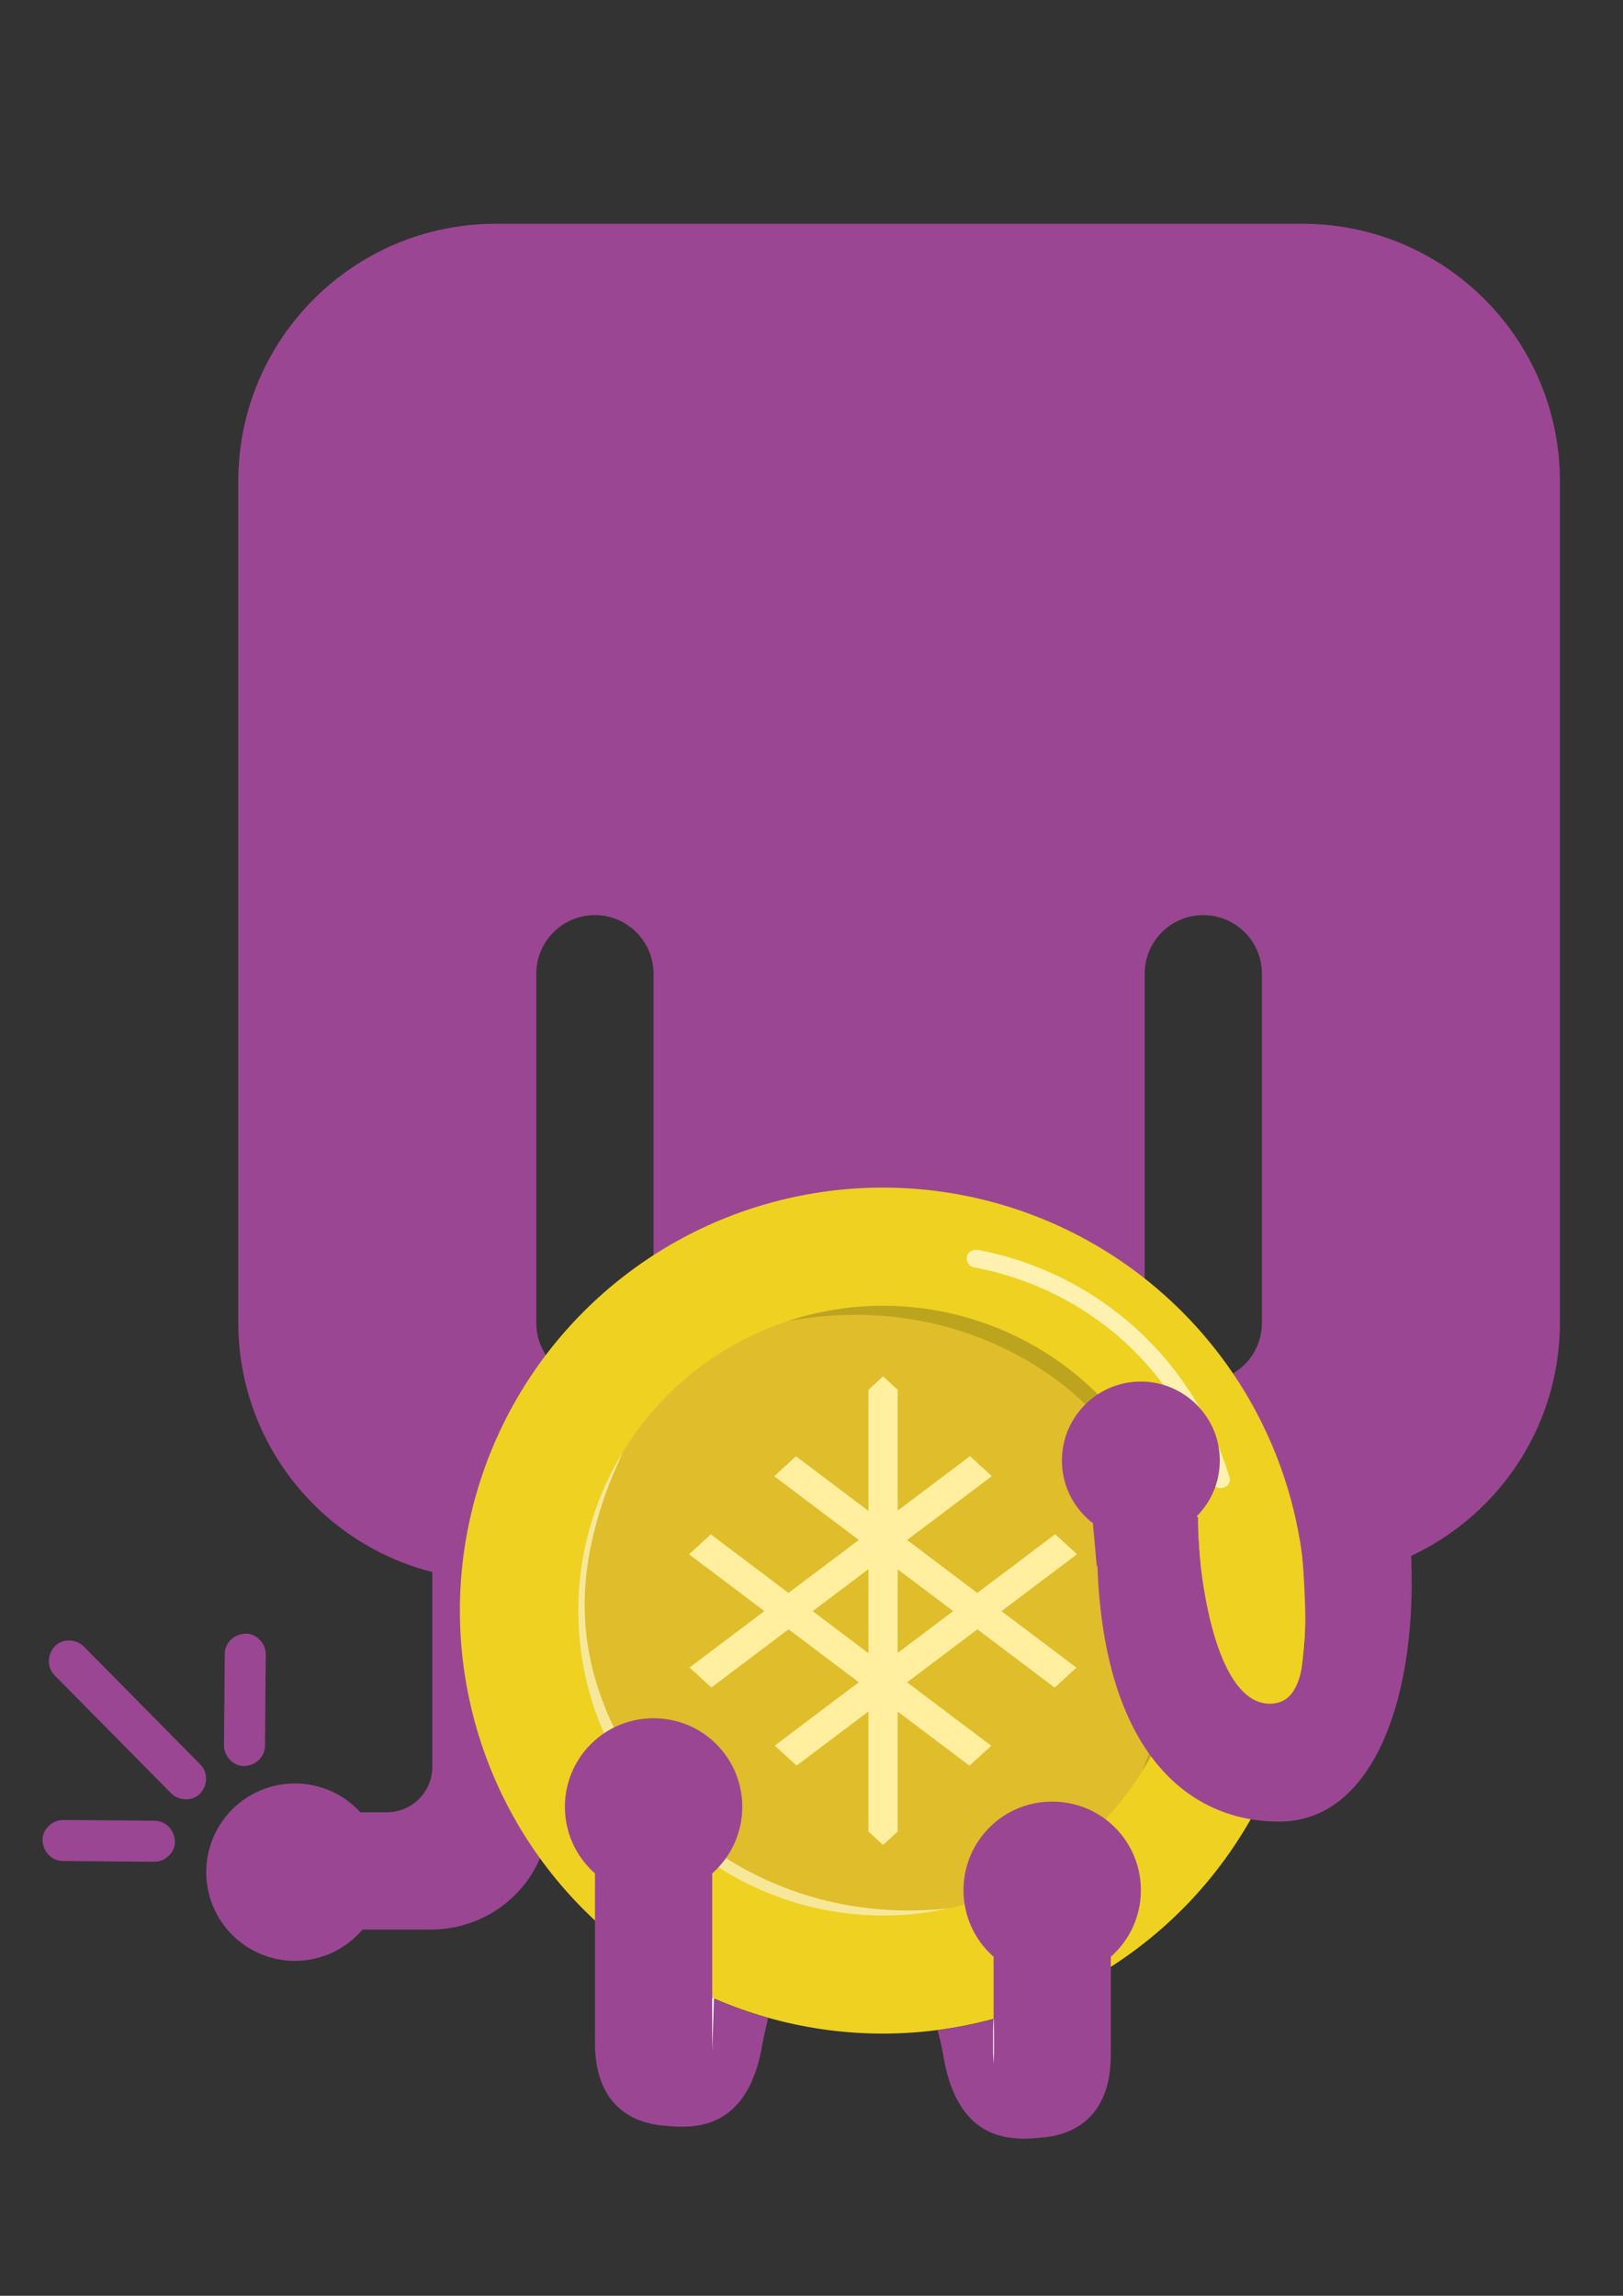 <?xml version="1.0" encoding="utf-8"?>
<!-- Generator: Adobe Illustrator 25.2.3, SVG Export Plug-In . SVG Version: 6.00 Build 0)  -->
<svg version="1.1" id="Layer_1" xmlns="http://www.w3.org/2000/svg" xmlns:xlink="http://www.w3.org/1999/xlink" x="0px" y="0px"
	 viewBox="0 0 595.28 841.89" style="enable-background:new 0 0 595.28 841.89;" xml:space="preserve">
<rect x="0" y="0" width="595.28" height="841.89" fill="#333333" stroke="none"/>
<style type="text/css">
	.st0{fill:#9B4693;}
	.st1{fill:#EFD122;}
	.st2{clip-path:url(#SVGID_2_);fill:#E0BD2B;}
	.st3{opacity:0.36;clip-path:url(#SVGID_4_);fill:#82770D;}
	.st4{opacity:0.75;clip-path:url(#SVGID_4_);fill:#FFF7BD;}
	.st5{clip-path:url(#SVGID_6_);}
	.st6{fill:#FFEF9F;}
	.st7{fill:#FFF2B0;}
	.st8{fill:none;stroke:#9B4693;stroke-width:1.165;stroke-miterlimit:10;}
	.st9{fill:none;stroke:#9B4693;stroke-width:0.725;stroke-miterlimit:10;}
	.st10{fill:#9B4693;stroke:#9B4693;stroke-width:0.654;stroke-miterlimit:10;}
	.st11{fill:#FFFFFF;}
</style>
<g id="Layer_2">
</g>
<g id="Layer_3">
</g>
<path class="st0" d="M426.51,579.37h30.71 M276.02,579.37h32.25v99.51c-6.76,5.96-11.03,14.68-11.03,24.4
	c0,17.97,14.56,32.53,32.53,32.53c17.97,0,32.53-14.56,32.53-32.53c0-9.72-4.27-18.44-11.03-24.4v-99.51h32.25 M500.22,576.65
	c41.28-10.1,71.92-47.32,71.92-91.72V176.5c0-52.16-42.28-94.44-94.44-94.44H181.84c-52.16,0-94.44,42.28-94.44,94.44v308.43
	c0,44.12,30.26,81.17,71.15,91.54v71.45c0,9.2-7.46,16.66-16.66,16.66h-9.72c-5.95-6.5-14.5-10.57-24-10.57
	c-17.97,0-32.53,14.56-32.53,32.53s14.56,32.53,32.53,32.53c9.94,0,18.84-4.47,24.8-11.49h25.21c4.51,0,8.85-0.7,12.93-1.99
	c17.61-5.38,30.43-21.75,30.43-41.12v-85.11h31.48 M218.2,506.63c-11.87,0-21.5-9.63-21.5-21.5V357.08c0-11.87,9.63-21.5,21.5-21.5
	h0c11.87,0,21.5,9.63,21.5,21.5v128.05C239.7,497.01,230.07,506.63,218.2,506.63L218.2,506.63z M441.34,506.63
	c-11.87,0-21.5-9.63-21.5-21.5V357.08c0-11.87,9.63-21.5,21.5-21.5c11.87,0,21.5,9.63,21.5,21.5v128.05
	C462.84,497.01,453.22,506.63,441.34,506.63z"/>
<g>
	<g>
		<path class="st0" d="M23.13,682.45c9.78,0.08,19.56,0.16,29.34,0.24c1.39,0.01,2.77,0.02,4.16,0.03c3.94,0.03,7.71-3.48,7.52-7.52
			c-0.18-4.1-3.31-7.49-7.52-7.52c-9.78-0.08-19.56-0.16-29.34-0.24c-1.39-0.01-2.77-0.02-4.16-0.03c-3.94-0.03-7.71,3.48-7.52,7.52
			C15.79,679.02,18.91,682.41,23.13,682.45L23.13,682.45z"/>
	</g>
</g>
<g>
	<g>
		<path class="st0" d="M82.43,606.6c-0.08,9.78-0.16,19.56-0.24,29.34c-0.01,1.39-0.02,2.77-0.03,4.16
			c-0.03,3.94,3.48,7.71,7.52,7.52c4.1-0.18,7.49-3.31,7.52-7.52c0.08-9.78,0.16-19.56,0.24-29.34c0.01-1.39,0.02-2.77,0.03-4.16
			c0.03-3.94-3.48-7.71-7.52-7.52C85.85,599.26,82.46,602.38,82.43,606.6L82.43,606.6z"/>
	</g>
</g>
<g>
	<g>
		<path class="st0" d="M20.06,614.4c4.82,4.88,9.64,9.76,14.46,14.63c7.68,7.77,15.35,15.54,23.03,23.31
			c1.75,1.77,3.51,3.55,5.26,5.32c2.77,2.8,7.9,2.98,10.64,0c2.77-3.02,2.96-7.65,0-10.64c-4.82-4.88-9.64-9.76-14.46-14.63
			c-7.68-7.77-15.35-15.54-23.03-23.31c-1.75-1.77-3.51-3.55-5.26-5.32c-2.77-2.8-7.9-2.98-10.64,0
			C17.29,606.77,17.11,611.4,20.06,614.4L20.06,614.4z"/>
	</g>
</g>
<ellipse transform="matrix(0.707 -0.707 0.707 0.707 -322.786 402.024)" class="st1" cx="323.89" cy="590.65" rx="155.14" ry="155.14"/>
<g>
	<defs>
		<circle id="SVGID_1_" cx="323.89" cy="590.65" r="111.8"/>
	</defs>
	<use xlink:href="#SVGID_1_"  style="overflow:visible;fill:#E0BD2B;"/>
	<clipPath id="SVGID_2_">
		<use xlink:href="#SVGID_1_"  style="overflow:visible;"/>
	</clipPath>
	<path class="st2" d="M318.35,480.85c22.37,0.35,39.07,9.5,48.58,14.71c45.15,24.74,63.5,72.73,65.51,96.26
		c1.38,16.09,2.07,24.14-1.78,32.09c-2,4.13-5.5,9.06-4.46,15.6c0.83,5.23,4.27,9.59,2.67,11.14c-1.06,1.03-3.57,0.08-3.57,0
		c0.01-0.1,4.56,1.42,8.47-0.45c1.79-0.86,2.94-2.18,5.35-6.24c2.74-4.62,5.1-8.66,7.58-15.6c0,0,1.98-5.55,3.12-10.7
		c2.34-10.55,3.49-43.32-18.27-84.67c-6.08-11.55-9.48-18.02-16.49-25.85c-12.25-13.69-25.72-19.86-52.14-31.64
		c-33.67-15.01-42.79-13.35-46.35-12.48c-9.23,2.26-19.86,8.75-24.51,11.59c-5.8,3.54-12.25,7.48-11.59,9.36
		C281.52,486.95,298.95,480.55,318.35,480.85z"/>
</g>
<g>
	<defs>
		<circle id="SVGID_3_" cx="323.89" cy="590.65" r="111.8"/>
	</defs>
	<clipPath id="SVGID_4_">
		<use xlink:href="#SVGID_3_"  style="overflow:visible;"/>
	</clipPath>
	<path class="st3" d="M288.67,484.51c58.98-10.9,100.93,18.64,115.8,37.57c33.09,42.11,31.05,76.93,22.17,106.73
		c-4.53,15.21-10.29,23.21-9.25,29.75c0.83,5.23,13.07-9.46,11.48-7.91c-1.06,1.03-3.57,0.08-3.57,0c0.01-0.1,4.56,1.42,8.47-0.45
		c1.79-0.86,2.94-2.18,5.35-6.24c2.74-4.62,5.1-8.66,7.58-15.6c0,0,1.98-5.55,3.12-10.7c2.34-10.55,3.49-43.32-18.27-84.67
		c-6.08-11.55-9.48-18.02-16.49-25.85c-12.25-13.69-25.72-19.86-52.14-31.64c-33.67-15.01-42.79-13.35-46.35-12.48
		c-9.23,2.26-19.86,8.75-24.51,11.59c-5.8,3.54-12.25,7.48-11.59,9.36"/>
	<path class="st4" d="M355.27,698.85c-59.23,9.42-100.43-21.16-114.82-40.46c-32.02-42.93-29.12-77.68-19.49-107.26
		c4.91-15.09,10.87-22.95,9.99-29.51c-0.7-5.25-13.3,9.13-11.67,7.62c1.09-1.01,3.57,0.01,3.56,0.09c-0.01,0.1-4.52-1.53-8.48,0.23
		c-1.81,0.81-3,2.11-5.5,6.1c-2.85,4.55-5.31,8.53-7.96,15.4c0,0-2.11,5.5-3.39,10.61c-2.61,10.48-4.57,43.22,16.14,85.1
		c5.78,11.69,9.03,18.25,15.84,26.25c11.91,13.99,25.21,20.5,51.33,32.94c33.28,15.85,42.44,14.42,46.02,13.64
		c9.28-2.03,20.07-8.25,24.79-10.97c5.89-3.39,12.44-7.17,11.82-9.07"/>
</g>
<g>
	<defs>
		<polygon id="SVGID_5_" points="323.89,504.74 323.89,504.74 230.19,590.65 323.89,676.56 323.89,676.56 417.6,590.65 		"/>
	</defs>
	<clipPath id="SVGID_6_">
		<use xlink:href="#SVGID_5_"  style="overflow:visible;"/>
	</clipPath>
	<g class="st5">
		<g>
			<g>
				<path class="st6" d="M226.32,497.91c1.66,1.25,3.32,2.5,4.98,3.75c4.52,3.4,9.04,6.81,13.55,10.21
					c6.65,5.01,13.31,10.03,19.96,15.04c8.11,6.11,16.23,12.23,24.34,18.34c8.92,6.72,17.84,13.44,26.76,20.17
					c9,6.78,18.01,13.57,27.01,20.35c8.36,6.3,16.73,12.61,25.09,18.91c7.07,5.33,14.14,10.66,21.21,15.99
					c5.1,3.85,10.21,7.69,15.31,11.54c2.41,1.82,4.78,3.71,7.24,5.46c0.1,0.07,0.2,0.15,0.31,0.23c2.25,1.7,6.1,0.43,7.34-1.93
					c1.49-2.82,0.48-5.53-1.93-7.34c-1.66-1.25-3.32-2.5-4.98-3.75c-4.52-3.4-9.04-6.81-13.55-10.21
					c-6.65-5.01-13.31-10.03-19.96-15.04c-8.11-6.11-16.23-12.23-24.34-18.34c-8.92-6.72-17.84-13.44-26.76-20.17
					c-9-6.78-18.01-13.57-27.01-20.35c-8.36-6.3-16.73-12.61-25.09-18.91c-7.07-5.33-14.14-10.66-21.21-15.99
					c-5.1-3.85-10.21-7.69-15.31-11.54c-2.41-1.82-4.78-3.71-7.24-5.46c-0.1-0.07-0.2-0.15-0.31-0.23c-2.25-1.7-6.1-0.43-7.34,1.93
					C222.9,493.38,223.91,496.09,226.32,497.91L226.32,497.91z"/>
			</g>
		</g>
		<g>
			<g>
				<path class="st6" d="M226.32,550.09c1.66,1.25,3.32,2.5,4.98,3.75c4.52,3.4,9.04,6.81,13.55,10.21
					c6.65,5.01,13.31,10.03,19.96,15.04c8.11,6.11,16.23,12.23,24.34,18.34c8.92,6.72,17.84,13.44,26.76,20.17
					c9,6.79,18.01,13.57,27.01,20.35c8.36,6.3,16.73,12.61,25.09,18.91c7.07,5.33,14.14,10.66,21.21,15.99
					c5.1,3.85,10.21,7.69,15.31,11.54c2.41,1.82,4.78,3.71,7.24,5.46c0.1,0.07,0.2,0.15,0.31,0.23c2.25,1.7,6.1,0.43,7.34-1.93
					c1.49-2.82,0.48-5.53-1.93-7.34c-1.66-1.25-3.32-2.5-4.98-3.75c-4.52-3.4-9.04-6.81-13.55-10.21
					c-6.65-5.01-13.31-10.03-19.96-15.04c-8.11-6.11-16.23-12.23-24.34-18.34c-8.92-6.72-17.84-13.44-26.76-20.17
					c-9-6.78-18.01-13.57-27.01-20.35c-8.36-6.3-16.73-12.61-25.09-18.91c-7.07-5.33-14.14-10.66-21.21-15.99
					c-5.1-3.85-10.21-7.69-15.31-11.54c-2.41-1.82-4.78-3.71-7.24-5.46c-0.1-0.07-0.2-0.15-0.31-0.23c-2.25-1.7-6.1-0.43-7.34,1.93
					C222.9,545.57,223.91,548.28,226.32,550.09L226.32,550.09z"/>
			</g>
		</g>
		<g>
			<g>
				<path class="st6" d="M412.09,491.54c-1.66,1.25-3.32,2.5-4.98,3.75c-4.52,3.4-9.04,6.81-13.55,10.21
					c-6.65,5.01-13.31,10.03-19.96,15.04c-8.11,6.11-16.23,12.23-24.34,18.34c-8.92,6.72-17.84,13.44-26.76,20.17
					c-9,6.78-18.01,13.57-27.01,20.35c-8.36,6.3-16.73,12.61-25.09,18.91c-7.07,5.33-14.14,10.66-21.21,15.99
					c-5.1,3.85-10.21,7.69-15.31,11.54c-2.41,1.82-4.83,3.64-7.24,5.46c-0.1,0.08-0.2,0.15-0.31,0.23
					c-1.16,0.88-2.07,1.75-2.47,3.21c-0.35,1.29-0.19,3,0.54,4.14c1.43,2.21,4.95,3.73,7.34,1.93c1.66-1.25,3.32-2.5,4.98-3.75
					c4.52-3.4,9.04-6.81,13.55-10.21c6.65-5.01,13.31-10.03,19.96-15.04c8.11-6.11,16.23-12.23,24.34-18.34
					c8.92-6.72,17.84-13.44,26.76-20.17c9-6.79,18.01-13.57,27.01-20.35c8.36-6.3,16.73-12.61,25.09-18.91
					c7.07-5.33,14.14-10.66,21.21-15.99c5.1-3.85,10.21-7.69,15.31-11.54c2.41-1.82,4.83-3.64,7.24-5.46
					c0.1-0.08,0.2-0.15,0.31-0.23c1.16-0.88,2.07-1.75,2.47-3.21c0.35-1.29,0.19-3-0.54-4.14
					C418.01,491.25,414.49,489.73,412.09,491.54L412.09,491.54z"/>
			</g>
		</g>
		<g>
			<g>
				<path class="st6" d="M412.09,543.73c-1.66,1.25-3.32,2.5-4.98,3.75c-4.52,3.4-9.04,6.81-13.55,10.21
					c-6.65,5.01-13.31,10.03-19.96,15.04c-8.11,6.11-16.23,12.23-24.34,18.34c-8.92,6.72-17.84,13.44-26.76,20.17
					c-9,6.78-18.01,13.57-27.01,20.35c-8.36,6.3-16.73,12.61-25.09,18.91c-7.07,5.33-14.14,10.66-21.21,15.99
					c-5.1,3.85-10.21,7.69-15.31,11.54c-2.41,1.82-4.83,3.64-7.24,5.46c-0.1,0.08-0.2,0.15-0.31,0.23
					c-1.16,0.88-2.07,1.75-2.47,3.21c-0.35,1.29-0.19,3,0.54,4.14c1.43,2.21,4.95,3.73,7.34,1.93c1.66-1.25,3.32-2.5,4.98-3.75
					c4.52-3.4,9.04-6.81,13.55-10.21c6.65-5.01,13.31-10.03,19.96-15.04c8.11-6.11,16.23-12.23,24.34-18.34
					c8.92-6.72,17.84-13.44,26.76-20.17c9-6.78,18.01-13.57,27.01-20.35c8.36-6.3,16.73-12.61,25.09-18.91
					c7.07-5.33,14.14-10.66,21.21-15.99c5.1-3.85,10.21-7.69,15.31-11.54c2.41-1.82,4.83-3.64,7.24-5.46
					c0.1-0.08,0.2-0.15,0.31-0.23c1.16-0.88,2.07-1.75,2.47-3.21c0.35-1.29,0.19-3-0.54-4.14
					C418.01,543.44,414.49,541.92,412.09,543.73L412.09,543.73z"/>
			</g>
		</g>
		<g>
			<g>
				<path class="st6" d="M318.52,479.62c0,2.17,0,4.34,0,6.51c0,5.9,0,11.81,0,17.71c0,8.69,0,17.39,0,26.08
					c0,10.64,0,21.29,0,31.93c0,11.66,0,23.32,0,34.98c0,11.73,0,23.45,0,35.18c0,10.97,0,21.94,0,32.92c0,9.27,0,18.54,0,27.81
					c0,6.64,0,13.28,0,19.92c0,3.15-0.04,6.31,0,9.46c0,0.14,0,0.28,0,0.41c0,2.81,2.47,5.5,5.37,5.37
					c2.91-0.13,5.37-2.36,5.37-5.37c0-2.17,0-4.34,0-6.51c0-5.9,0-11.81,0-17.71c0-8.69,0-17.39,0-26.08c0-10.64,0-21.29,0-31.93
					c0-11.66,0-23.32,0-34.98c0-11.73,0-23.45,0-35.18c0-10.97,0-21.94,0-32.92c0-9.27,0-18.54,0-27.81c0-6.64,0-13.28,0-19.92
					c0-3.15,0.04-6.31,0-9.46c0-0.14,0-0.28,0-0.41c0-2.81-2.47-5.5-5.37-5.37C320.98,474.38,318.52,476.61,318.52,479.62
					L318.52,479.62z"/>
			</g>
		</g>
	</g>
</g>
<g>
	<g>
		<path class="st7" d="M356.97,464.68c17.23,3.23,33.21,10.13,47.3,20.62c14.68,10.93,26.11,25.31,34.01,41.74
			c0.81,1.68,1.57,3.37,2.3,5.09c-0.32-0.75,0.17,0.41,0.25,0.62c0.15,0.38,0.31,0.75,0.46,1.13c0.3,0.75,0.59,1.51,0.87,2.26
			c0.89,2.39,1.71,4.81,2.45,7.26c1.21,4.02,7.53,2.31,6.31-1.74c-3.92-13-10.02-25.41-18.01-36.4
			c-12.76-17.52-30.05-31.22-50.04-39.62c-7.77-3.27-15.87-5.71-24.15-7.27c-1.74-0.33-3.53,0.48-4.03,2.29
			C354.25,462.25,355.23,464.35,356.97,464.68L356.97,464.68z"/>
	</g>
</g>
<path class="st0" d="M443.34,619.72c0.3,4.38,0.79,8.75,1.5,13.07l-42.02-58.6l-0.66-0.92c-0.51-6.19-0.99-11.29-1.33-14.72
	c-6.36-4.88-10.69-12.37-11.27-21.01c-1.13-16.57,11.93-30.84,28.8-30.91c14.01-0.07,26.28,10.2,28.62,24.02
	c1.65,9.75-1.68,18.96-7.97,25.32l1.5,22.1L443.34,619.72z"/>
<path class="st8" d="M402.82,574.19c-0.02-0.59-0.02-1.19-0.02-1.79"/>
<path class="st9" d="M440.52,578.07c-0.97-6.85-1.49-14.18-1.49-21.8"/>
<path class="st10" d="M516.72,562.48c4.4,52.6-10.47,105.19-47.57,105.19c-32.99,0-63.84-25.07-66.32-93.48l42.02,58.6
	c-0.71-4.32-1.2-8.69-1.5-13.07l-2.82-41.65c3.85,27.49,12.24,47.02,25.16,47.02c12.74,0,15.38-16.24,12.15-56.35L516.72,562.48z"/>
<path class="st0" d="M241.57,779.31c8.77,0.73,31.99,5.2,37.98-29.21c0.56-3.23,1.29-6.25,1.89-8.84c0.14-0.6,0.3-1.16,0.32-1.27
	c0,0-0.04-0.01-0.36-0.1c-4.14-1.19-11.63-3.46-20.18-7.29c-5.1-2.29-0.01,22.73,0,21.17c0-22.26,0-44.52,0-66.78
	c0.51-0.45,1.02-0.91,1.5-1.4c13.19-13.19,12.69-34.89-1.51-47.43c-12.17-10.74-30.81-10.74-42.98,0
	c-14.2,12.54-14.7,34.24-1.51,47.43c0.49,0.49,0.99,0.95,1.5,1.4v60.96C218.23,753.04,217.55,775.86,241.57,779.31"/>
<g>
	<polygon class="st11" points="261.87,732.66 261.22,752.15 261.21,732.65 	"/>
</g>
<path class="st0" d="M384.08,783.69c24.02-3.46,23.34-26.27,23.34-31.36v-34.78c0.51-0.45,1.02-0.91,1.5-1.4
	c13.19-13.19,12.69-34.89-1.51-47.43c-12.17-10.74-30.81-10.74-42.98,0c-14.2,12.54-14.7,34.24-1.51,47.43
	c0.49,0.49,0.99,0.95,1.5,1.4c0,22.26,0,18.34,0,40.6c0.01,1.56,4.84-18.98-0.27-17.64c-6.59,1.72-12.43,2.91-19.49,3.9
	c-0.44,0.06-0.77,0.1-0.77,0.1c0.03,0.19,0.68,2.57,0.97,3.81c0.45,1.96,0.67,2.93,1.24,6.16
	C352.09,788.89,375.3,784.42,384.08,783.69"/>
<g>
	<path class="st11" d="M364.49,740.46c0.09,2.71,0.12,5.41,0.09,8.12c0.01,1.35,0.01,2.71,0,4.06c-0.06,1.35-0.06,2.71-0.16,4.06
		c-0.1-1.35-0.1-2.71-0.16-4.06c-0.01-1.35-0.01-2.71,0-4.06c-0.03-2.71,0-5.41,0.09-8.12H364.49z"/>
</g>
</svg>
